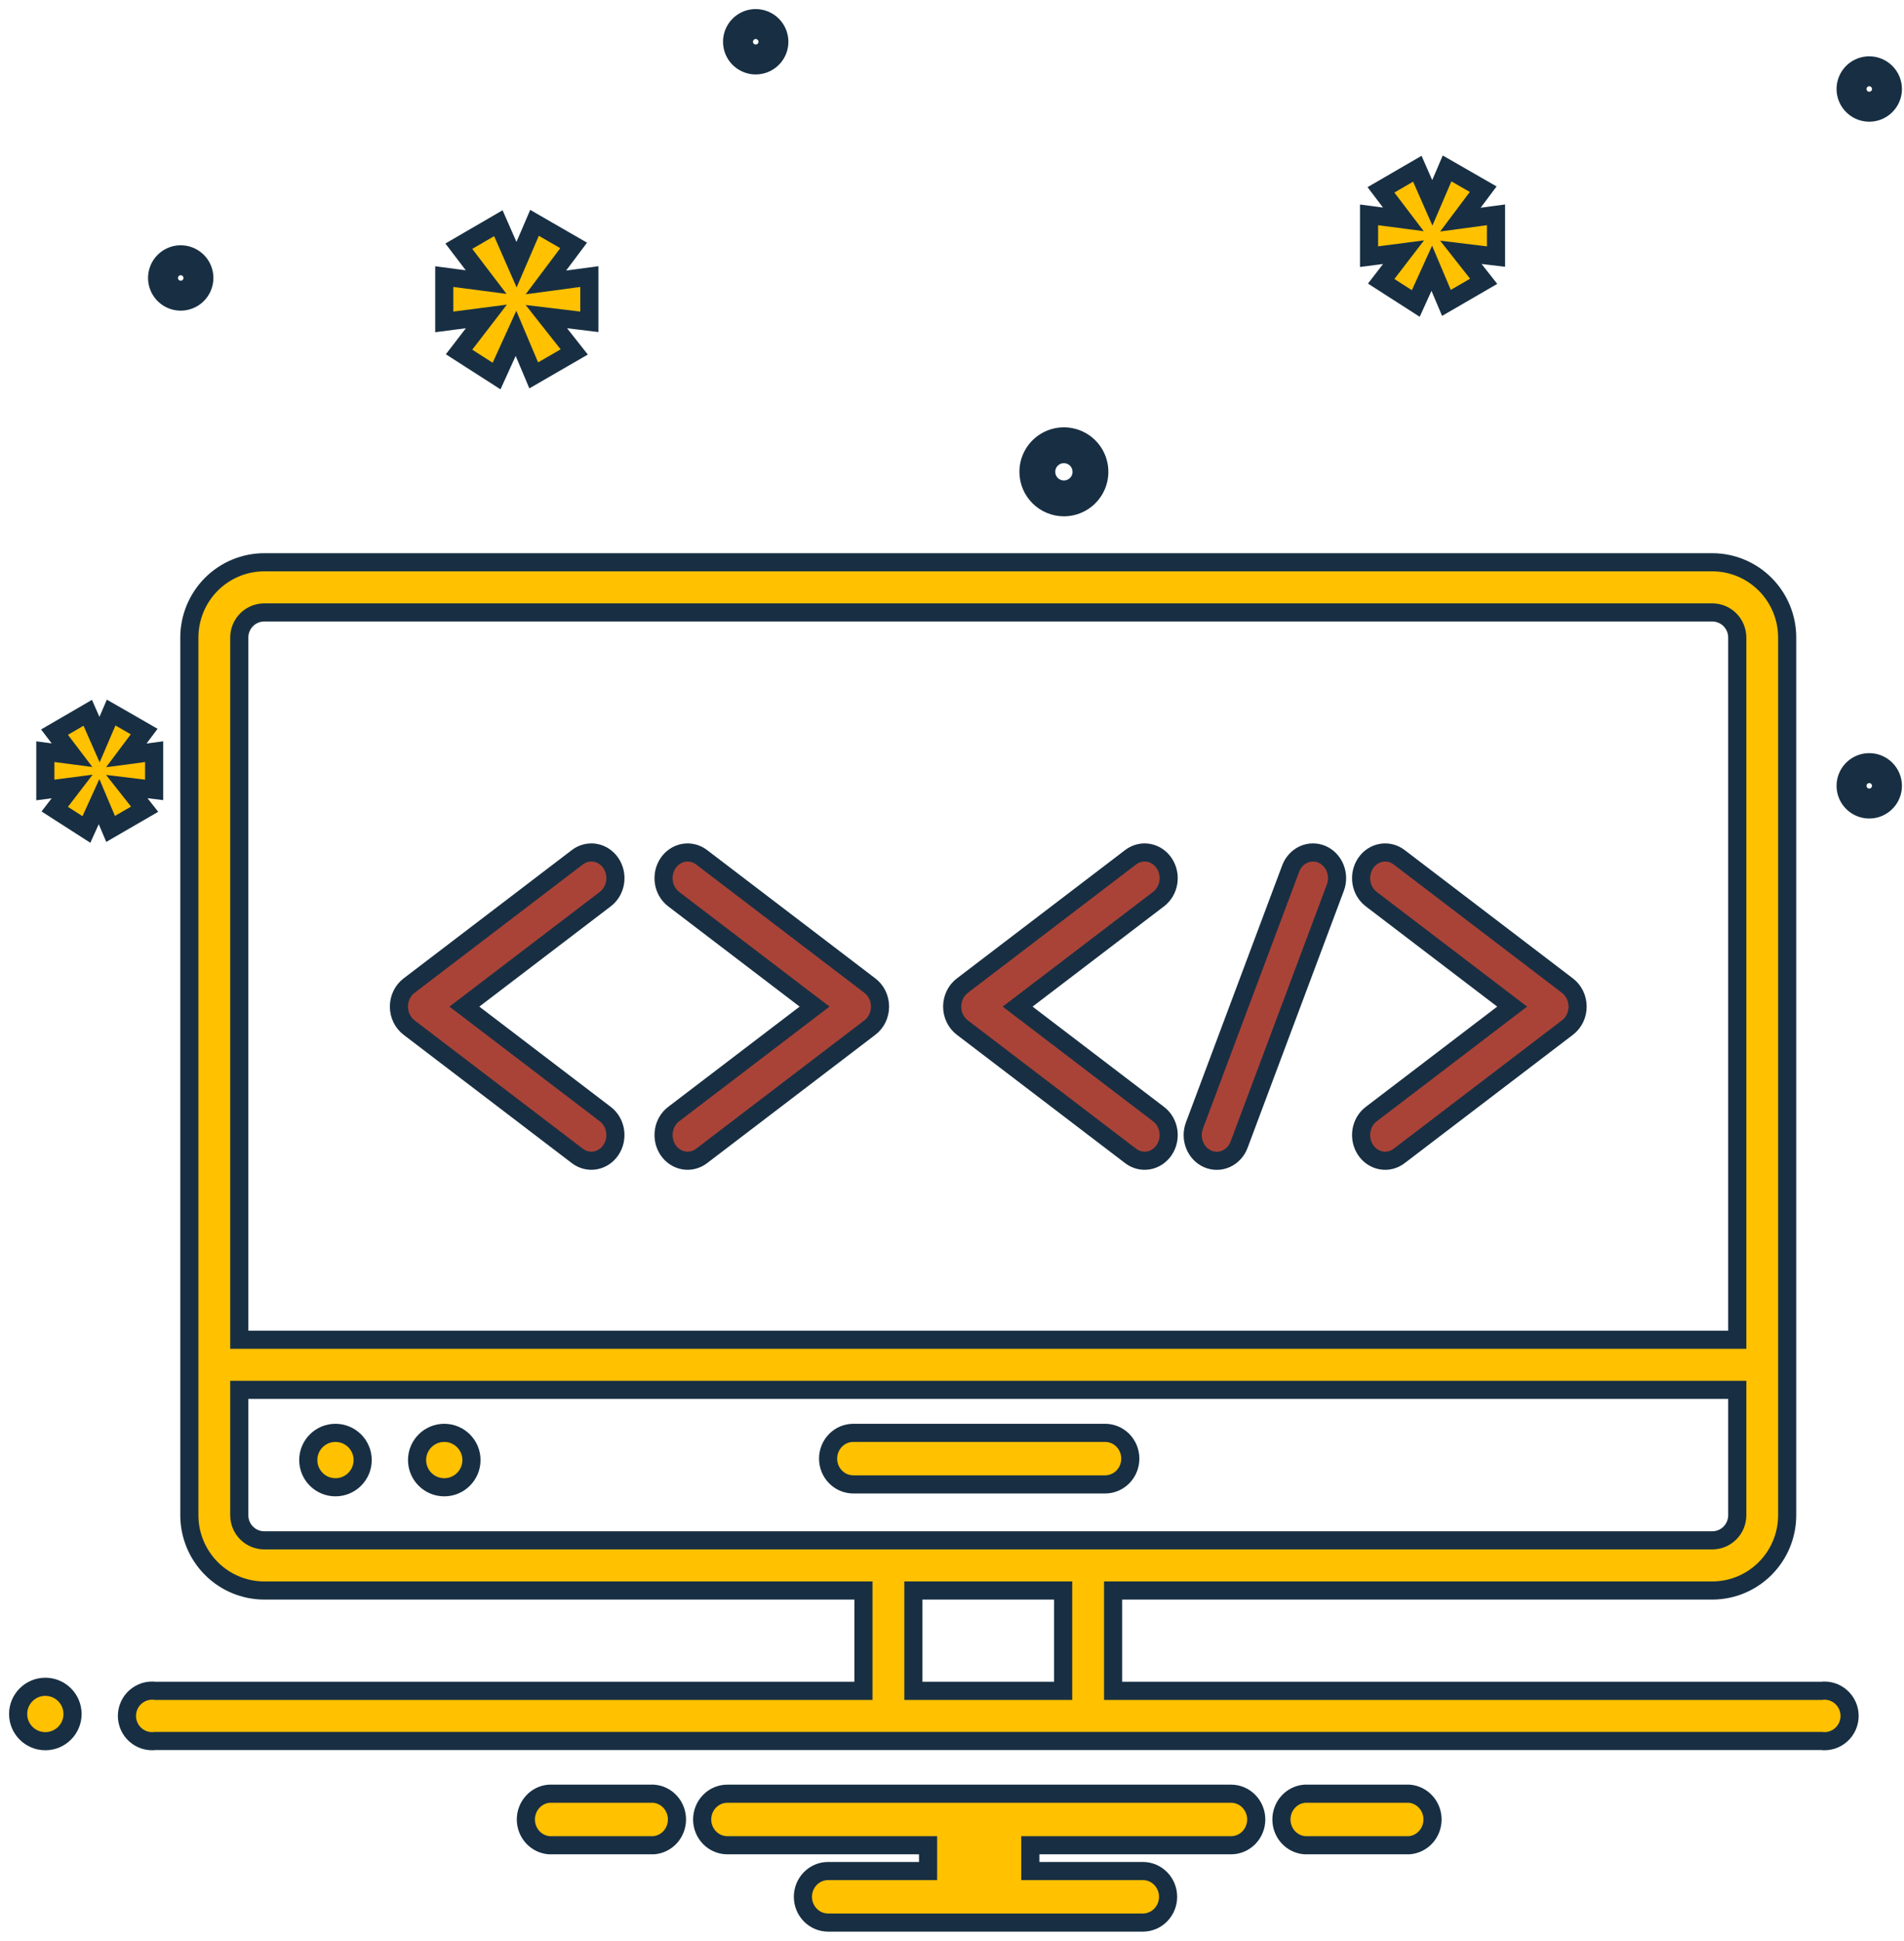 <svg width="105" height="107" viewBox="0 0 105 107" fill="none" xmlns="http://www.w3.org/2000/svg">
<path d="M58.67 27.967C59.057 27.967 59.434 27.853 59.756 27.638C60.077 27.423 60.327 27.118 60.475 26.761C60.623 26.404 60.662 26.012 60.586 25.633C60.511 25.254 60.325 24.905 60.052 24.632C59.779 24.359 59.431 24.173 59.052 24.098C58.673 24.022 58.28 24.061 57.923 24.209C57.566 24.357 57.261 24.607 57.046 24.928C56.831 25.25 56.717 25.627 56.717 26.014C56.718 26.532 56.924 27.028 57.29 27.394C57.656 27.761 58.153 27.966 58.67 27.967ZM58.67 25.037C58.864 25.037 59.053 25.094 59.213 25.201C59.374 25.309 59.499 25.461 59.573 25.64C59.647 25.818 59.666 26.015 59.629 26.204C59.591 26.394 59.498 26.568 59.361 26.704C59.224 26.841 59.05 26.934 58.861 26.972C58.672 27.009 58.475 26.99 58.297 26.916C58.118 26.842 57.966 26.717 57.858 26.556C57.751 26.396 57.694 26.207 57.694 26.014C57.694 25.755 57.797 25.506 57.98 25.323C58.163 25.14 58.411 25.037 58.67 25.037ZM103.084 42.024C102.826 42.024 102.574 42.1 102.36 42.243C102.146 42.386 101.979 42.59 101.88 42.828C101.782 43.066 101.756 43.327 101.806 43.58C101.857 43.833 101.981 44.065 102.163 44.247C102.345 44.429 102.577 44.553 102.83 44.603C103.082 44.654 103.344 44.628 103.582 44.529C103.82 44.431 104.023 44.264 104.166 44.05C104.31 43.835 104.386 43.584 104.386 43.326C104.386 42.981 104.248 42.65 104.004 42.406C103.76 42.161 103.429 42.024 103.084 42.024ZM103.084 43.977C102.955 43.977 102.829 43.939 102.722 43.867C102.615 43.796 102.531 43.694 102.482 43.575C102.433 43.456 102.42 43.325 102.445 43.199C102.47 43.073 102.532 42.957 102.623 42.865C102.714 42.775 102.83 42.712 102.957 42.687C103.083 42.662 103.214 42.675 103.333 42.724C103.452 42.774 103.553 42.857 103.625 42.964C103.697 43.071 103.735 43.197 103.735 43.326C103.735 43.499 103.666 43.664 103.544 43.786C103.422 43.908 103.256 43.977 103.084 43.977ZM41.675 1C41.418 1 41.166 1.076 40.952 1.219C40.738 1.363 40.571 1.566 40.472 1.804C40.373 2.042 40.348 2.304 40.398 2.556C40.448 2.809 40.572 3.041 40.754 3.223C40.937 3.405 41.169 3.529 41.421 3.58C41.674 3.63 41.936 3.604 42.174 3.506C42.412 3.407 42.615 3.24 42.758 3.026C42.901 2.812 42.978 2.56 42.978 2.302C42.977 1.957 42.84 1.626 42.596 1.382C42.352 1.138 42.02 1 41.675 1ZM41.675 2.954C41.547 2.954 41.421 2.915 41.313 2.844C41.206 2.772 41.123 2.671 41.074 2.552C41.024 2.433 41.011 2.302 41.037 2.175C41.062 2.049 41.124 1.933 41.215 1.842C41.306 1.751 41.422 1.689 41.548 1.664C41.675 1.639 41.806 1.651 41.925 1.701C42.043 1.75 42.145 1.833 42.217 1.941C42.288 2.048 42.326 2.174 42.326 2.302C42.326 2.475 42.258 2.641 42.136 2.763C42.013 2.885 41.848 2.953 41.675 2.954ZM103.084 3.605C102.826 3.605 102.574 3.681 102.36 3.824C102.146 3.967 101.979 4.171 101.88 4.409C101.782 4.647 101.756 4.908 101.806 5.161C101.857 5.414 101.981 5.646 102.163 5.828C102.345 6.01 102.577 6.134 102.83 6.184C103.082 6.235 103.344 6.209 103.582 6.11C103.82 6.012 104.023 5.845 104.166 5.631C104.31 5.416 104.386 5.165 104.386 4.907C104.386 4.562 104.248 4.231 104.004 3.987C103.76 3.742 103.429 3.605 103.084 3.605ZM103.084 5.558C102.955 5.558 102.829 5.52 102.722 5.448C102.615 5.377 102.531 5.275 102.482 5.156C102.433 5.037 102.42 4.906 102.445 4.78C102.47 4.654 102.532 4.538 102.623 4.447C102.714 4.356 102.83 4.293 102.957 4.268C103.083 4.243 103.214 4.256 103.333 4.305C103.452 4.355 103.553 4.438 103.625 4.545C103.697 4.652 103.735 4.778 103.735 4.907C103.735 5.08 103.666 5.245 103.544 5.367C103.422 5.489 103.256 5.558 103.084 5.558ZM11.269 15.326C11.269 15.068 11.192 14.816 11.049 14.602C10.906 14.388 10.703 14.221 10.465 14.123C10.227 14.024 9.965 13.998 9.712 14.048C9.46 14.099 9.228 14.223 9.046 14.405C8.863 14.587 8.739 14.819 8.689 15.072C8.639 15.324 8.665 15.586 8.763 15.824C8.862 16.062 9.029 16.265 9.243 16.409C9.457 16.552 9.709 16.628 9.966 16.628C10.312 16.628 10.643 16.49 10.887 16.246C11.131 16.002 11.268 15.671 11.269 15.326ZM9.315 15.326C9.315 15.197 9.353 15.071 9.425 14.964C9.497 14.857 9.598 14.773 9.717 14.724C9.836 14.675 9.967 14.662 10.093 14.687C10.22 14.712 10.336 14.774 10.427 14.865C10.518 14.956 10.58 15.072 10.605 15.199C10.63 15.325 10.617 15.456 10.568 15.575C10.519 15.694 10.435 15.796 10.328 15.867C10.221 15.939 10.095 15.977 9.966 15.977C9.794 15.977 9.628 15.908 9.506 15.786C9.384 15.664 9.315 15.498 9.315 15.326Z" fill="#FFC100" stroke="#182F43"/>
<path d="M3.064 43.482L3.978 43.363L3.35 44.181L3.019 44.612L3.477 44.906L4.279 45.421L4.765 45.733L5.004 45.207L5.463 44.198L5.878 45.18L6.099 45.702L6.589 45.418L7.477 44.904L7.976 44.615L7.619 44.162L6.992 43.367L7.94 43.482L8.5 43.55V42.986V42.014V41.443L7.934 41.519L6.966 41.648L7.612 40.786L7.951 40.334L7.462 40.052L6.616 39.566L6.13 39.287L5.908 39.803L5.489 40.778L5.064 39.812L4.839 39.3L4.355 39.582L3.496 40.082L3.007 40.366L3.349 40.816L3.972 41.637L3.065 41.519L2.5 41.444V42.014V42.986V43.555L3.064 43.482Z" fill="#FFC100" stroke="#182F43"/>
<path d="M26.822 17.447L25.648 18.974L25.316 19.406L25.774 19.7L26.899 20.421L27.385 20.733L27.624 20.207L28.455 18.38L29.213 20.174L29.433 20.697L29.924 20.413L31.167 19.694L31.667 19.405L31.309 18.951L30.131 17.457L31.94 17.675L32.5 17.743V17.179V15.821V15.249L31.933 15.325L30.105 15.571L31.297 13.981L31.635 13.53L31.146 13.248L29.965 12.567L29.477 12.286L29.256 12.803L28.486 14.592L27.708 12.819L27.483 12.306L26.999 12.588L25.793 13.289L25.303 13.574L25.646 14.024L26.81 15.553L25.065 15.325L24.5 15.251V15.821V17.179V17.748L25.064 17.675L26.822 17.447Z" fill="#FFC100" stroke="#182F43"/>
<path d="M80.536 12.109L81.455 10.883L81.794 10.431L81.304 10.149L80.289 9.566L79.802 9.287L79.581 9.803L78.988 11.184L78.387 9.816L78.162 9.304L77.678 9.584L76.645 10.184L76.156 10.468L76.498 10.919L77.392 12.095L76.065 11.921L75.5 11.847V12.417V13.582V14.151L76.064 14.078L77.401 13.904L76.5 15.078L76.168 15.509L76.626 15.803L77.59 16.421L78.076 16.733L78.315 16.207L78.959 14.79L79.545 16.178L79.766 16.7L80.257 16.416L81.322 15.798L81.82 15.509L81.463 15.056L80.562 13.912L81.94 14.079L82.5 14.146V13.582V12.417V11.845L81.933 11.921L80.536 12.109Z" fill="#FFC100" stroke="#182F43"/>
<path d="M2.5 96C3.328 96 4 95.328 4 94.5C4 93.672 3.328 93 2.5 93C1.672 93 1 93.672 1 94.5C1 95.328 1.672 96 2.5 96Z" fill="#FFC100" stroke="#182F43"/>
<path d="M77.718 98.895H71.949C71.6 98.923 71.274 99.085 71.036 99.349C70.799 99.612 70.667 99.957 70.667 100.316C70.667 100.674 70.799 101.019 71.036 101.283C71.274 101.546 71.6 101.708 71.949 101.737H77.718C78.067 101.708 78.393 101.546 78.63 101.283C78.868 101.019 79 100.674 79 100.316C79 99.957 78.868 99.612 78.63 99.349C78.393 99.085 78.067 98.923 77.718 98.895ZM36.051 98.895H30.282C29.933 98.923 29.607 99.085 29.369 99.349C29.132 99.612 29 99.957 29 100.316C29 100.674 29.132 101.019 29.369 101.283C29.607 101.546 29.933 101.708 30.282 101.737H36.051C36.401 101.708 36.726 101.546 36.964 101.283C37.201 101.019 37.333 100.674 37.333 100.316C37.333 99.957 37.201 99.612 36.964 99.349C36.726 99.085 36.401 98.923 36.051 98.895ZM67.889 98.895H40.111C39.743 98.895 39.389 99.044 39.129 99.311C38.869 99.577 38.722 99.939 38.722 100.316C38.722 100.693 38.869 101.054 39.129 101.321C39.389 101.587 39.743 101.737 40.111 101.737H51.181V103.158H45.667C45.298 103.158 44.945 103.308 44.685 103.574C44.424 103.841 44.278 104.202 44.278 104.579C44.278 104.956 44.424 105.317 44.685 105.584C44.945 105.85 45.298 106 45.667 106H63.028C63.396 106 63.749 105.85 64.01 105.584C64.27 105.317 64.417 104.956 64.417 104.579C64.417 104.202 64.27 103.841 64.01 103.574C63.749 103.308 63.396 103.158 63.028 103.158H56.819V101.737H67.889C68.257 101.737 68.611 101.587 68.871 101.321C69.131 101.054 69.278 100.693 69.278 100.316C69.278 99.939 69.131 99.577 68.871 99.311C68.611 99.044 68.257 98.895 67.889 98.895ZM60.944 79H47.056C46.687 79 46.334 79.15 46.074 79.416C45.813 79.683 45.667 80.044 45.667 80.421C45.667 80.798 45.813 81.159 46.074 81.426C46.334 81.692 46.687 81.842 47.056 81.842H60.944C61.313 81.842 61.666 81.692 61.926 81.426C62.187 81.159 62.333 80.798 62.333 80.421C62.333 80.044 62.187 79.683 61.926 79.416C61.666 79.15 61.313 79 60.944 79Z" fill="#FFC100" stroke="#182F43"/>
<path d="M24.5 82C25.328 82 26 81.328 26 80.5C26 79.672 25.328 79 24.5 79C23.672 79 23 79.672 23 80.5C23 81.328 23.672 82 24.5 82Z" fill="#FFC100" stroke="#182F43"/>
<path d="M18.5 82C19.328 82 20 81.328 20 80.5C20 79.672 19.328 79 18.5 79C17.672 79 17 79.672 17 80.5C17 81.328 17.672 82 18.5 82Z" fill="#FFC100" stroke="#182F43"/>
<path d="M33.692 47.594C33.59 47.442 33.462 47.314 33.315 47.215C33.167 47.117 33.002 47.05 32.83 47.019C32.659 46.989 32.483 46.995 32.313 47.037C32.143 47.078 31.983 47.156 31.841 47.264L22.555 54.346C22.384 54.477 22.244 54.65 22.147 54.85C22.05 55.051 22 55.273 22 55.499C22 55.724 22.05 55.946 22.147 56.147C22.244 56.347 22.384 56.52 22.555 56.651L31.841 63.733C32.127 63.951 32.483 64.039 32.83 63.977C33.177 63.915 33.486 63.708 33.691 63.403C33.895 63.097 33.977 62.718 33.92 62.347C33.862 61.977 33.669 61.646 33.383 61.428L25.609 55.499L33.383 49.57C33.67 49.351 33.863 49.02 33.921 48.65C33.979 48.279 33.896 47.9 33.692 47.594ZM47.975 54.346L38.69 47.264C38.403 47.046 38.047 46.959 37.701 47.02C37.354 47.083 37.044 47.289 36.84 47.594C36.636 47.9 36.553 48.28 36.611 48.65C36.668 49.02 36.861 49.351 37.147 49.57L44.922 55.499L37.147 61.428C36.861 61.646 36.668 61.977 36.611 62.347C36.553 62.718 36.636 63.097 36.84 63.403C37.044 63.708 37.354 63.915 37.701 63.977C38.047 64.039 38.403 63.951 38.69 63.733L47.975 56.651C48.147 56.52 48.287 56.347 48.384 56.147C48.48 55.946 48.531 55.724 48.531 55.499C48.531 55.273 48.48 55.051 48.384 54.85C48.287 54.65 48.147 54.477 47.975 54.346ZM64.202 47.594C64.101 47.442 63.973 47.314 63.825 47.215C63.677 47.117 63.513 47.05 63.341 47.02C63.169 46.989 62.993 46.995 62.824 47.037C62.654 47.079 62.493 47.156 62.352 47.264L53.066 54.346C52.894 54.477 52.754 54.65 52.657 54.85C52.561 55.051 52.51 55.273 52.51 55.499C52.51 55.724 52.561 55.947 52.657 56.147C52.754 56.347 52.894 56.52 53.066 56.651L62.352 63.733C62.493 63.842 62.654 63.919 62.824 63.961C62.993 64.002 63.169 64.008 63.341 63.978C63.513 63.947 63.677 63.88 63.825 63.782C63.973 63.684 64.101 63.555 64.202 63.404C64.303 63.252 64.376 63.081 64.415 62.9C64.454 62.718 64.46 62.531 64.431 62.347C64.402 62.164 64.34 61.988 64.248 61.83C64.156 61.672 64.035 61.536 63.893 61.428L56.119 55.499L63.893 49.57C64.18 49.351 64.373 49.021 64.431 48.65C64.489 48.28 64.407 47.9 64.202 47.594ZM86.444 54.346L77.159 47.264C76.872 47.046 76.516 46.958 76.169 47.02C75.822 47.082 75.512 47.288 75.308 47.594C75.104 47.9 75.021 48.28 75.079 48.65C75.137 49.021 75.331 49.351 75.617 49.57L83.391 55.499L75.617 61.428C75.331 61.646 75.137 61.977 75.079 62.347C75.021 62.718 75.104 63.098 75.308 63.404C75.512 63.709 75.822 63.916 76.169 63.978C76.516 64.04 76.872 63.952 77.159 63.733L86.444 56.651C86.616 56.52 86.756 56.347 86.853 56.147C86.95 55.947 87 55.724 87 55.499C87 55.273 86.95 55.051 86.853 54.85C86.756 54.65 86.616 54.477 86.444 54.346ZM72.901 47.101C72.739 47.032 72.566 46.998 72.392 47C72.218 47.002 72.046 47.041 71.885 47.114C71.725 47.188 71.58 47.294 71.459 47.427C71.337 47.56 71.241 47.718 71.176 47.891L65.87 62.054C65.805 62.227 65.772 62.412 65.774 62.598C65.776 62.785 65.812 62.968 65.881 63.14C65.949 63.311 66.049 63.466 66.174 63.597C66.299 63.727 66.446 63.829 66.608 63.899C66.77 63.968 66.943 64.002 67.118 64C67.292 63.998 67.465 63.959 67.625 63.885C67.785 63.811 67.93 63.705 68.052 63.571C68.174 63.438 68.269 63.28 68.334 63.107L73.64 48.943C73.771 48.594 73.766 48.204 73.628 47.859C73.489 47.514 73.228 47.241 72.901 47.101Z" fill="#AA4337" stroke="#182F43"/>
<path d="M100.432 93.223H61.384V87.692H94.428C95.523 87.691 96.573 87.253 97.347 86.476C98.121 85.698 98.557 84.644 98.558 83.544V35.148C98.557 34.048 98.121 32.994 97.347 32.216C96.573 31.439 95.523 31.001 94.428 31H14.572C13.477 31.001 12.427 31.439 11.653 32.216C10.879 32.994 10.443 34.048 10.442 35.148V83.544C10.443 84.644 10.879 85.698 11.653 86.476C12.427 87.253 13.477 87.691 14.572 87.692H47.616V93.223H8.568C8.373 93.197 8.173 93.214 7.984 93.271C7.795 93.329 7.621 93.427 7.473 93.558C7.324 93.688 7.205 93.85 7.124 94.03C7.042 94.211 7 94.407 7 94.606C7 94.804 7.042 95 7.124 95.181C7.205 95.361 7.324 95.523 7.473 95.653C7.621 95.784 7.795 95.882 7.984 95.94C8.173 95.997 8.373 96.014 8.568 95.988H100.432C100.627 96.014 100.827 95.997 101.016 95.94C101.205 95.882 101.379 95.784 101.528 95.653C101.676 95.523 101.795 95.361 101.876 95.181C101.958 95 102 94.804 102 94.606C102 94.407 101.958 94.211 101.876 94.03C101.795 93.85 101.676 93.688 101.528 93.558C101.379 93.427 101.205 93.329 101.016 93.271C100.827 93.214 100.627 93.197 100.432 93.223ZM13.195 35.148C13.196 34.782 13.341 34.43 13.599 34.171C13.857 33.912 14.207 33.766 14.572 33.766H94.428C94.793 33.766 95.143 33.912 95.401 34.171C95.659 34.43 95.804 34.782 95.805 35.148V73.865H13.195V35.148ZM14.572 84.926C14.207 84.926 13.857 84.78 13.599 84.521C13.341 84.262 13.196 83.91 13.195 83.544V76.63H95.805V83.544C95.804 83.91 95.659 84.262 95.401 84.521C95.143 84.78 94.793 84.926 94.428 84.926H14.572ZM50.37 93.223V87.692H58.63V93.223H50.37Z" fill="#FFC100" stroke="#182F43"/>
</svg>
